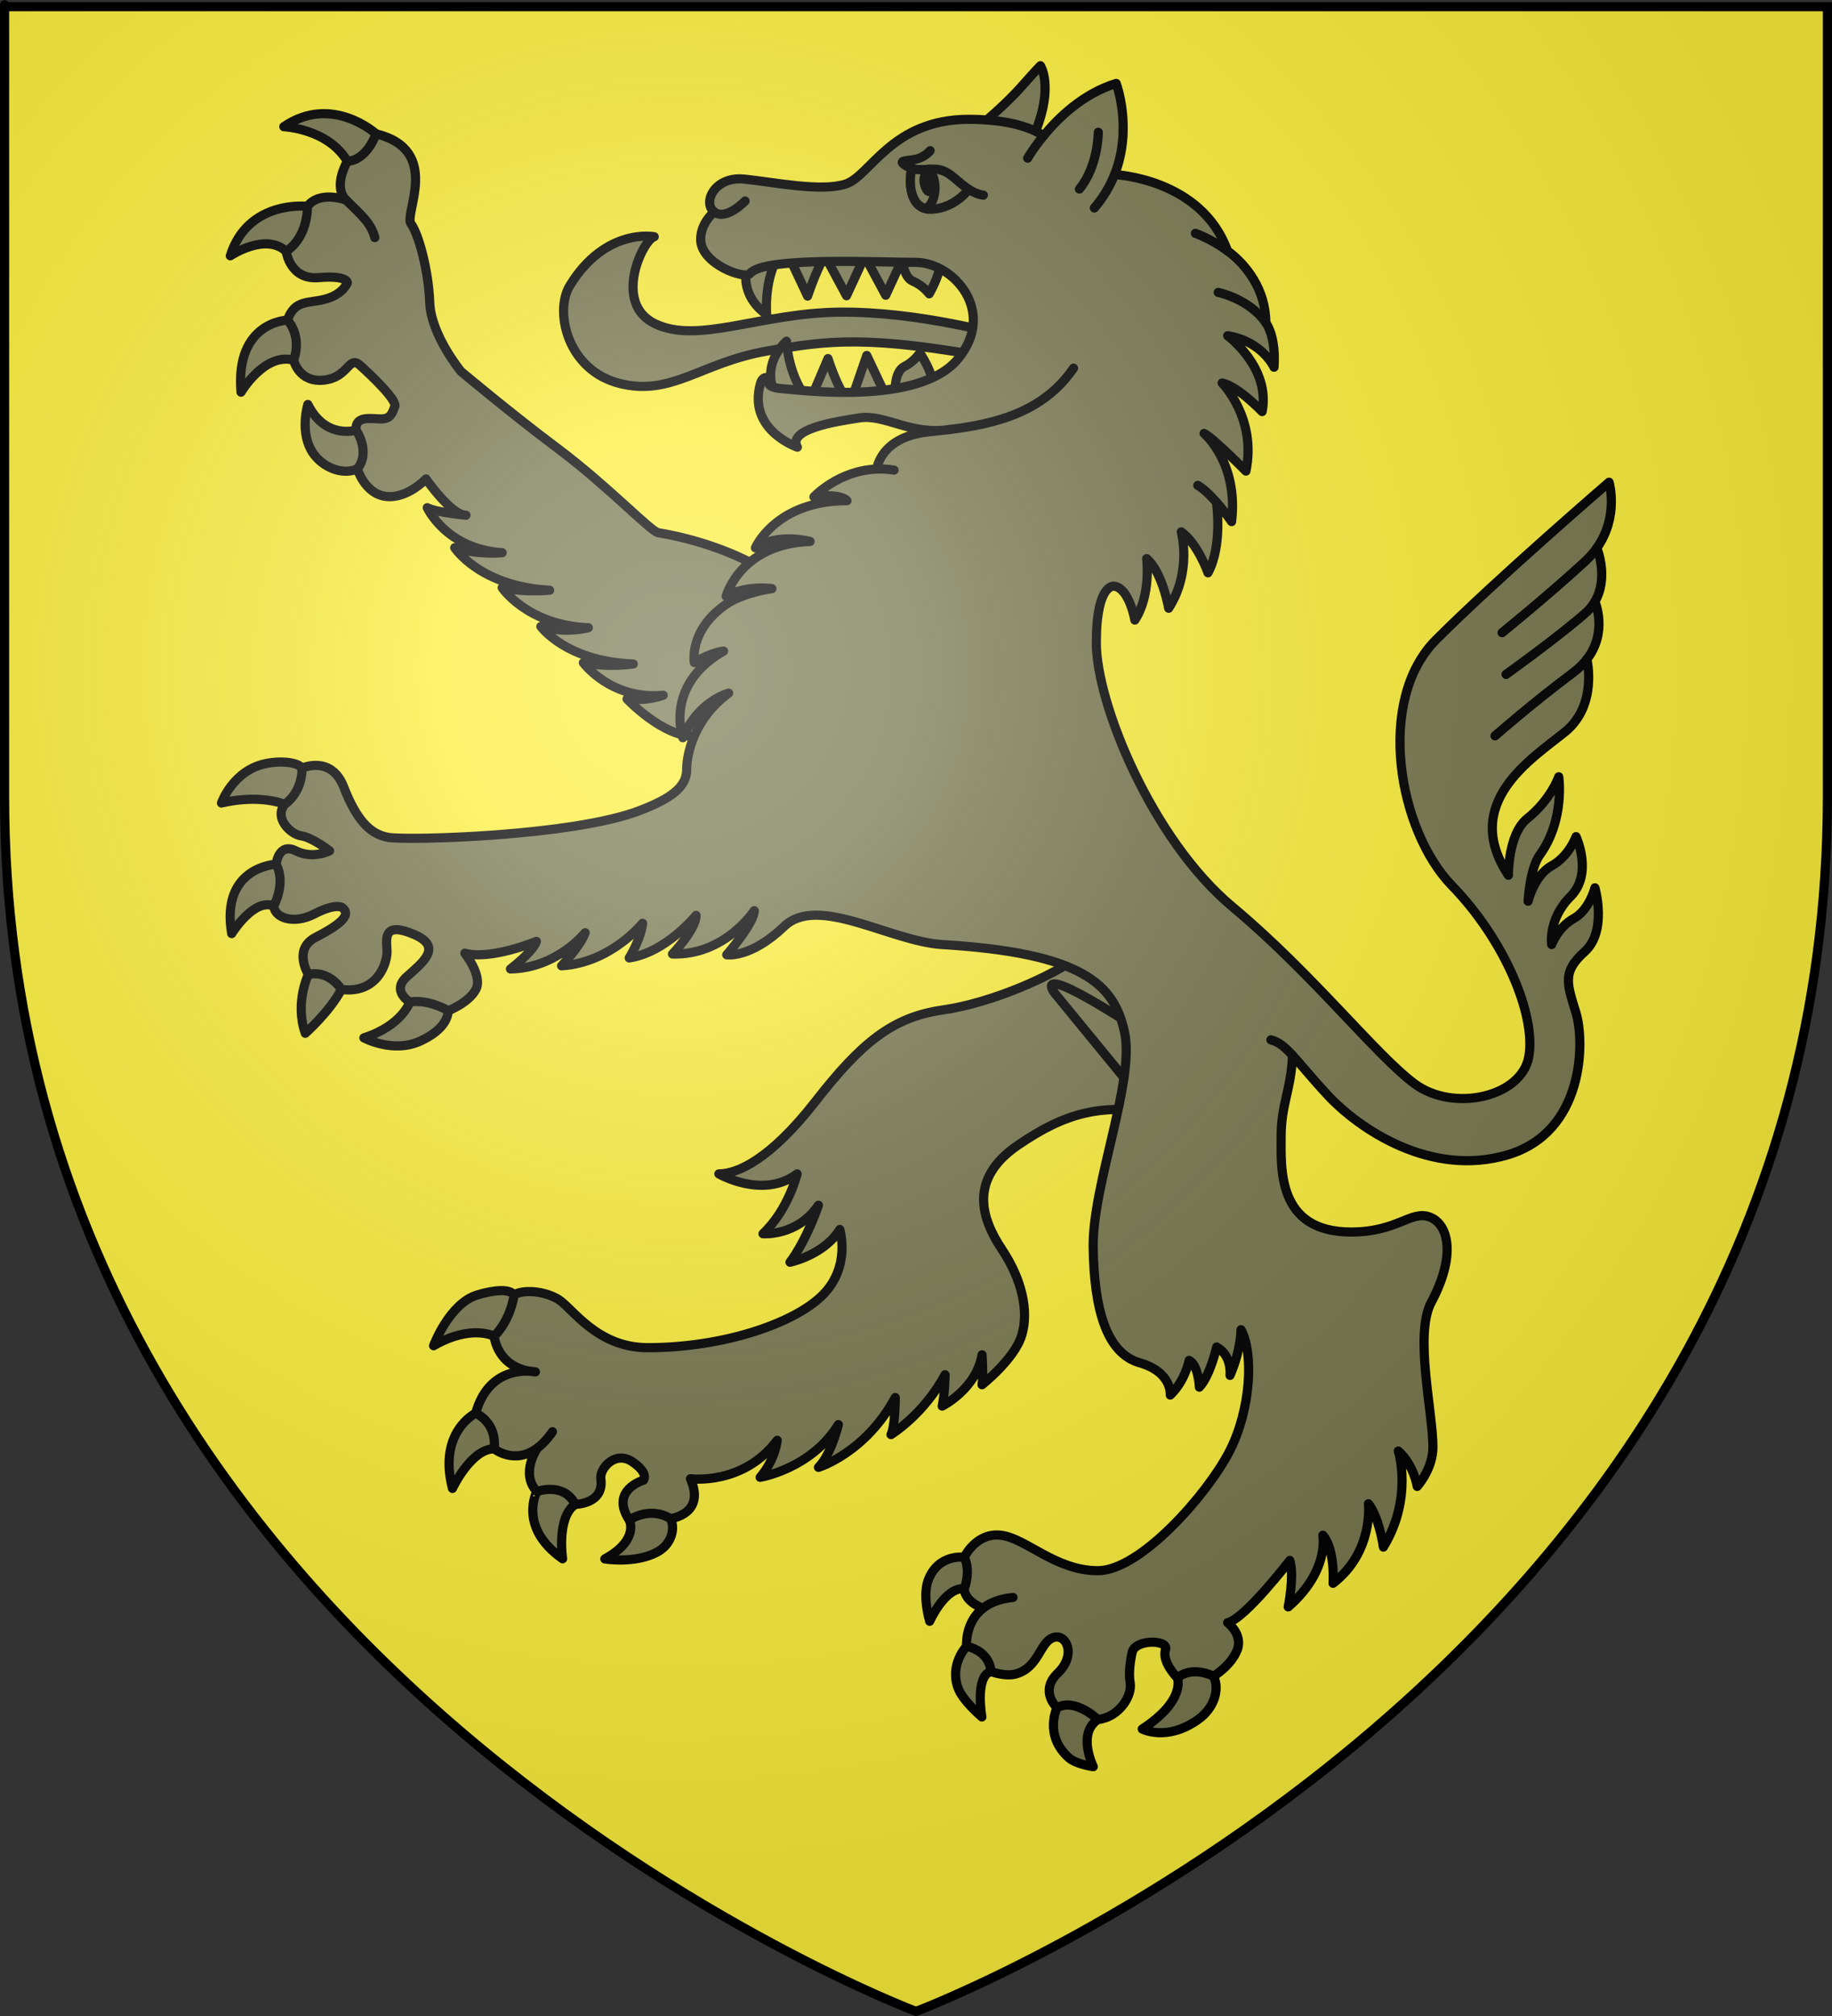 <?xml version="1.0" encoding="UTF-8" standalone="no"?>
<!-- Created with Inkscape (http://www.inkscape.org/) -->
<svg
   xmlns:svg="http://www.w3.org/2000/svg"
   xmlns="http://www.w3.org/2000/svg"
   xmlns:xlink="http://www.w3.org/1999/xlink"
   version="1.0"
   width="600"
   height="660"
   id="svg2"
   style="display:inline">
  <rect width="100%" height="100%" fill="#333333" stroke="none"/>
  <desc
     id="desc4">Blason Vide 3D</desc>
  <defs
     id="defs6">
    <linearGradient
       id="linearGradient2893">
      <stop
         id="stop2895"
         style="stop-color:#ffffff;stop-opacity:0.314"
         offset="0" />
      <stop
         id="stop2897"
         style="stop-color:#ffffff;stop-opacity:0.251"
         offset="0.19" />
      <stop
         id="stop2901"
         style="stop-color:#6b6b6b;stop-opacity:0.125"
         offset="0.6" />
      <stop
         id="stop2899"
         style="stop-color:#000000;stop-opacity:0.125"
         offset="1" />
    </linearGradient>
    <radialGradient
       cx="221.445"
       cy="226.331"
       r="300"
       fx="221.445"
       fy="226.331"
       id="radialGradient3163"
       xlink:href="#linearGradient2893"
       gradientUnits="userSpaceOnUse"
       gradientTransform="matrix(1.353,0,0,1.349,-77.629,-85.747)" />
  </defs>
  <g
     id="layer3"
     style="display:inline">
    <path
       d="M 300,658.5 C 300,658.5 598.5,546.18 598.5,260.728 C 598.5,-24.723 598.5,2.176 598.5,2.176 L 1.5,2.176 L 1.5,260.728 C 1.5,546.18 300,658.5 300,658.5 z"
       id="path2855"
       style="fill:#fcef3c;fill-opacity:1;fill-rule:evenodd;stroke:none;stroke-width:1px;stroke-linecap:butt;stroke-linejoin:miter;stroke-opacity:1" />
  </g>
  <g
     transform="matrix(0.89,0,0,0.891,8.979,71.112)"
     id="layer145"
     style="stroke:#000000;stroke-width:3.369;stroke-miterlimit:4;stroke-dasharray:none;stroke-opacity:1;display:inline">
    <g
       transform="translate(29.511,-117.823)"
       id="g3681"
       style="opacity:1;fill:#787850;fill-opacity:1;stroke:#000000;stroke-width:3.369;stroke-miterlimit:4;stroke-dasharray:none;stroke-opacity:1">
      <path
         d="M 135.44,557.27 C 135.44,557.27 121.476,564.044 126.896,584.902 C 126.896,584.902 133.704,570.356 142.245,570.356 C 150.786,570.356 146.769,561.581 146.769,561.581 L 141.513,555.175 L 135.44,557.27 z"
         id="path2954"
         style="fill:#787850;fill-opacity:1;stroke:#000000;stroke-width:3.369;stroke-linecap:round;stroke-linejoin:round;stroke-miterlimit:4;stroke-dasharray:none;stroke-opacity:1" />
      <path
         d="M 119.948,532.469 C 119.948,532.469 125.761,516.873 136.086,513.797 C 142.354,511.93 147.989,511.456 149.573,513.827 C 151.156,516.197 151.957,519.132 151.957,519.132 L 147.289,529.934 L 142.244,529.006 C 142.245,529.006 133.952,524.467 119.948,532.469 z"
         id="path3684"
         style="fill:#787850;fill-opacity:1;stroke:#000000;stroke-width:3.369;stroke-linecap:round;stroke-linejoin:round;stroke-miterlimit:4;stroke-dasharray:none;stroke-opacity:1" />
      <path
         d="M 191.969,596.526 C 191.969,596.526 195.818,603.736 182.968,610.813 C 182.968,610.813 194.141,612.675 202.292,608.264 C 207.614,605.384 208.942,599.525 207.147,596.004 C 205.352,592.482 202.292,591.193 202.292,591.193 L 192.952,592.16 L 191.969,596.526 z"
         id="path3686"
         style="fill:#787850;fill-opacity:1;stroke:#000000;stroke-width:3.369;stroke-linecap:round;stroke-linejoin:round;stroke-miterlimit:4;stroke-dasharray:none;stroke-opacity:1" />
      <path
         d="M 167.427,610.759 C 167.427,610.759 165.143,595.436 172.079,590.769 L 173.429,582.485 L 163.159,579.285 L 158.225,582.086 L 157.947,586.059 C 157.946,586.058 150.889,599.156 167.427,610.759 z"
         id="path3688"
         style="fill:#787850;fill-opacity:1;stroke:#000000;stroke-width:3.369;stroke-linecap:round;stroke-linejoin:round;stroke-miterlimit:4;stroke-dasharray:none;stroke-opacity:1" />
      <path
         d="M 358.414,388.733 C 348.046,396.578 325.438,406.529 307.118,409.145 C 288.799,411.761 277.285,421.184 260.535,442.643 C 243.785,464.103 231.748,469.338 224.943,469.338 C 224.943,469.338 241.169,478.759 253.731,469.338 C 253.731,469.338 250.591,482.423 241.169,491.321 C 241.169,491.321 253.731,492.368 261.583,480.853 C 261.583,480.853 257.395,493.413 251.114,501.788 C 251.114,501.788 263.677,499.171 269.433,489.75 C 269.433,489.75 273.62,503.358 263.152,513.827 C 252.685,524.296 226.518,533.193 198.773,533.193 C 179.93,533.193 171.032,518.537 165.798,515.397 C 160.563,512.256 152.713,511.732 149.573,513.826 C 149.573,513.826 148.526,522.723 142.245,529.005 C 142.245,529.005 143.292,541.044 157.424,542.091 C 157.424,542.091 140.674,538.426 135.441,557.27 C 135.441,557.27 143.293,560.411 142.245,570.356 C 142.245,570.356 149.715,576.402 158.203,570.022 C 158.203,570.022 151.665,579.253 157.946,586.058 C 157.946,586.058 167.891,582.394 172.079,590.769 C 172.079,590.769 182.832,590.675 181.5,581.348 C 180.977,577.684 186.733,570.881 193.015,575.068 C 199.297,579.255 197.203,581.871 197.203,581.871 C 197.203,581.871 184.642,585.535 191.969,596.527 C 191.969,596.527 199.296,591.292 207.148,596.004 C 207.148,596.004 220.233,594.433 214.475,581.348 C 214.475,581.348 233.842,583.965 246.404,567.215 C 246.404,567.215 245.879,574.019 240.123,580.825 C 240.123,580.825 258.966,577.684 268.911,561.459 C 268.911,561.459 266.294,572.45 261.584,577.161 C 261.584,577.161 278.856,571.928 289.848,551.514 C 289.848,551.514 289.848,561.981 288.278,565.122 C 288.278,565.122 300.317,557.795 308.168,543.139 C 308.168,543.139 308.167,549.42 307.121,554.655 C 307.121,554.655 319.682,548.374 321.776,535.812 C 321.776,535.812 322.3,543.141 321.776,546.804 C 321.776,546.804 333.814,537.382 336.432,528.485 C 339.05,519.588 336.432,508.071 329.105,497.081 C 321.778,486.09 316.544,471.435 334.864,458.872 C 353.183,446.309 365.221,444.215 385.112,446.309 C 405.002,448.403 377.78,374.077 358.414,388.733 z"
         id="path3690"
         style="fill:#787850;fill-opacity:1;stroke:#000000;stroke-width:3.369;stroke-linecap:round;stroke-linejoin:round;stroke-miterlimit:4;stroke-dasharray:none;stroke-opacity:1" />
      <path
         d="M 377.255,437.932 L 348.467,402.863 C 348.467,402.863 338.42,389.936 377.255,414.902 C 384.584,419.613 377.255,437.932 377.255,437.932 z"
         id="path3692"
         style="fill:#787850;fill-opacity:1;stroke:#000000;stroke-width:3.369;stroke-linecap:round;stroke-linejoin:round;stroke-miterlimit:4;stroke-dasharray:none;stroke-opacity:1" />
      <path
         d="M 98.788,87.181 C 98.788,87.181 82.557,72.44 64.842,84.56 C 64.842,84.56 81.101,85.249 88.221,97.289 L 92.501,100.721 L 98.405,96.059 L 100.892,91.396 L 98.788,87.181 z"
         id="path3694"
         style="fill:#787850;fill-opacity:1;stroke:#000000;stroke-width:3.369;stroke-linecap:round;stroke-linejoin:round;stroke-miterlimit:4;stroke-dasharray:none;stroke-opacity:1" />
      <path
         d="M 78.412,116.365 L 73.519,113.829 C 73.519,113.829 51.682,111.247 45.142,132.005 C 45.142,132.005 58.122,123.33 65.708,130.369 C 73.293,137.409 75,130.867 75,130.867 L 79.265,122.337 L 78.412,116.365 z"
         id="path3696"
         style="fill:#787850;fill-opacity:1;stroke:#000000;stroke-width:3.369;stroke-linecap:round;stroke-linejoin:round;stroke-miterlimit:4;stroke-dasharray:none;stroke-opacity:1" />
      <path
         d="M 66.167,155.637 C 66.167,155.637 46.893,156.125 49.095,182.107 C 49.095,182.107 57.675,167.476 68.465,170.338 C 79.255,173.2 73.315,162.51 73.315,162.51 L 70.233,155.024 L 66.167,155.637 z"
         id="path3698"
         style="fill:#787850;fill-opacity:1;stroke:#000000;stroke-width:3.369;stroke-linecap:round;stroke-linejoin:round;stroke-miterlimit:4;stroke-dasharray:none;stroke-opacity:1" />
      <path
         d="M 91.436,196.067 C 91.436,196.067 80.19,199.622 73.69,186.623 C 73.69,186.623 69.797,199.058 77.337,206.598 C 80.824,210.085 86.664,212.53 91.896,210.31 C 97.128,208.089 98.581,202.476 98.581,202.476 L 96.362,196.928 L 91.436,196.067 z"
         id="path3700"
         style="fill:#787850;fill-opacity:1;stroke:#000000;stroke-width:3.369;stroke-linecap:round;stroke-linejoin:round;stroke-miterlimit:4;stroke-dasharray:none;stroke-opacity:1" />
      <path
         d="M 236.619,244.768 C 236.619,244.768 223.07,237.148 202.62,233.742 C 199.863,233.282 184.242,216.743 165.865,202.96 C 147.488,189.176 130.029,174.475 130.029,174.475 C 130.029,174.475 119.003,161.151 118.544,149.206 C 118.084,137.261 114.408,123.937 111.652,120.262 C 108.896,116.587 123.138,93.155 98.788,87.182 C 98.788,87.182 95.572,96.831 88.221,97.29 C 88.221,97.29 82.708,106.479 87.761,111.532 C 87.761,111.532 78.113,107.856 73.519,113.83 C 73.519,113.83 73.978,124.856 65.708,130.37 C 65.708,130.37 67.085,140.937 77.653,140.018 C 88.221,139.099 88.221,141.856 88.221,141.856 C 88.221,141.856 86.844,145.99 80.41,147.829 C 73.977,149.667 68.923,147.829 66.167,155.639 C 66.167,155.639 71.682,161.152 68.465,170.342 C 68.465,170.342 70.302,178.612 79.491,177.693 C 88.681,176.774 88.679,168.504 92.815,172.18 C 96.951,175.856 106.598,185.044 105.679,187.342 C 104.76,189.639 104.301,191.936 100.626,191.936 C 96.951,191.936 90.978,190.557 91.438,196.07 C 91.438,196.07 96.951,203.881 91.897,210.313 C 91.897,210.313 94.653,219.501 102.464,220.42 C 110.275,221.339 117.166,213.988 117.166,213.988 C 117.166,213.988 126.355,227.312 131.869,227.312 C 131.869,227.312 121.302,226.393 117.627,224.555 C 117.627,224.555 124.518,239.717 145.192,241.095 C 145.192,241.095 136.004,242.014 127.734,239.257 C 127.734,239.257 136.922,253.499 162.651,254.877 C 162.651,254.877 153.461,255.796 145.192,253.958 C 145.192,253.958 154.382,267.74 176.893,268.659 C 176.893,268.659 168.623,270.957 159.434,268.2 C 159.434,268.2 168.623,281.064 193.433,281.983 C 193.433,281.983 184.245,283.362 175.055,281.524 C 175.055,281.524 185.163,295.307 204.459,293.469 C 204.459,293.469 198.486,295.767 191.135,294.848 C 191.135,294.848 204.282,308.737 215.906,308.556 L 253.013,305.531 L 270.492,245.495 L 236.619,244.768 z"
         id="path3702"
         style="fill:#787850;fill-opacity:1;stroke:#000000;stroke-width:3.369;stroke-linecap:round;stroke-linejoin:round;stroke-miterlimit:4;stroke-dasharray:none;stroke-opacity:1" />
      <path
         d="M 329.338,161.229 C 329.338,161.229 298.584,152.398 269.354,152.702 C 240.123,153.007 217.286,164.578 201.452,156.965 C 185.618,149.353 197.189,125.907 201.147,124.994 C 201.147,124.994 183.245,121.494 170.088,142.958 C 164.303,152.398 169.132,174.005 188.358,178.888 C 207.54,183.76 218.198,171.277 242.557,167.013 C 264.852,163.112 279.704,160.924 328.424,170.058 L 329.338,161.229 z"
         id="path3704"
         style="fill:#787850;fill-opacity:1;stroke:#000000;stroke-width:3.369;stroke-linecap:round;stroke-linejoin:round;stroke-miterlimit:4;stroke-dasharray:none;stroke-opacity:1" />
      <path
         d="M 234.87,139.703 C 234.87,139.703 234.018,147.652 242.537,153.615 C 242.537,153.615 241.401,141.974 246.512,132.604 C 246.512,132.605 234.87,130.617 234.87,139.703 z"
         id="path3706"
         style="fill:#787850;fill-opacity:1;stroke:#000000;stroke-width:3.369;stroke-linecap:round;stroke-linejoin:round;stroke-miterlimit:4;stroke-dasharray:none;stroke-opacity:1" />
      <path
         d="M 244.203,178.258 C 244.203,178.258 242.228,170.51 249.81,163.396 C 249.81,163.396 250.344,175.08 256.736,183.628 C 256.736,183.627 245.495,187.251 244.203,178.258 z"
         id="path3708"
         style="fill:#787850;fill-opacity:1;stroke:#000000;stroke-width:3.369;stroke-linecap:round;stroke-linejoin:round;stroke-miterlimit:4;stroke-dasharray:none;stroke-opacity:1" />
      <path
         d="M 250.486,131.752 L 257.585,146.8 C 257.585,146.8 262.128,133.172 265.251,130.616 L 250.486,131.752 z"
         id="path3710"
         style="fill:#787850;fill-opacity:1;stroke:#000000;stroke-width:3.369;stroke-linecap:round;stroke-linejoin:round;stroke-miterlimit:4;stroke-dasharray:none;stroke-opacity:1" />
      <path
         d="M 292.399,132.906 C 292.399,132.906 292.683,139.821 296.374,141.357 C 300.065,142.892 302.337,145.967 302.337,145.967 C 302.337,145.967 307.448,137.258 306.029,133.417 L 292.968,132.906"
         id="path3712"
         style="fill:#787850;fill-opacity:1;stroke:#000000;stroke-width:3.369;stroke-linecap:round;stroke-linejoin:round;stroke-miterlimit:4;stroke-dasharray:none;stroke-opacity:1" />
      <path
         d="M 259.119,183.779 L 265.093,169.763 C 265.093,169.763 268.969,182.042 272.242,184.404 L 259.119,183.779 z"
         id="path3714"
         style="fill:#787850;fill-opacity:1;stroke:#000000;stroke-width:3.369;stroke-linecap:round;stroke-linejoin:round;stroke-miterlimit:4;stroke-dasharray:none;stroke-opacity:1" />
      <polygon
         points="196.935,63.234 203.675,75.715 209.666,62.735 196.935,63.234 "
         transform="matrix(1.137,0,0,1.137,40.331,60.591)"
         id="polygon2992"
         style="fill:#787850;fill-opacity:1;stroke:#000000;stroke-width:2.962;stroke-linecap:round;stroke-linejoin:round;stroke-miterlimit:4;stroke-dasharray:none;stroke-opacity:1" />
      <polygon
         points="209.623,63.063 216.363,75.544 222.354,62.563 209.623,63.063 "
         transform="matrix(1.137,0,0,1.137,40.331,60.591)"
         id="polygon2994"
         style="fill:#787850;fill-opacity:1;stroke:#000000;stroke-width:2.962;stroke-linecap:round;stroke-linejoin:round;stroke-miterlimit:4;stroke-dasharray:none;stroke-opacity:1" />
      <polygon
         points="205.233,109.493 210.226,95.015 216.966,109.244 205.233,109.493 "
         transform="matrix(1.137,0,0,1.137,40.331,60.591)"
         id="polygon2996"
         style="fill:#787850;fill-opacity:1;stroke:#000000;stroke-width:2.962;stroke-linecap:round;stroke-linejoin:round;stroke-miterlimit:4;stroke-dasharray:none;stroke-opacity:1" />
      <path
         d="M 289.784,181.323 C 289.784,181.323 289.648,174.404 293.24,172.647 C 296.832,170.89 298.911,167.685 298.911,167.685 C 298.911,167.685 304.541,176.066 303.357,179.986 L 290.352,181.289"
         id="path3719"
         style="fill:#787850;fill-opacity:1;stroke:#000000;stroke-width:3.369;stroke-linecap:round;stroke-linejoin:round;stroke-miterlimit:4;stroke-dasharray:none;stroke-opacity:1" />
      <path
         d="M 65.188,333.555 C 65.188,333.555 56.366,329.693 41.895,333.062 C 41.895,333.062 46.083,321.087 58.151,318.59 C 63.899,317.402 69.969,318.062 71.555,320.243 C 73.142,322.423 74.803,327.908 74.803,327.908 L 70.045,335.441 L 65.188,333.555 z"
         id="path3000"
         style="fill:#787850;fill-opacity:1;stroke:#000000;stroke-width:3.369;stroke-linecap:round;stroke-linejoin:round;stroke-miterlimit:4;stroke-dasharray:none;stroke-opacity:1" />
      <path
         d="M 62.004,355.55 C 62.004,355.55 41.475,356.436 45.659,381.035 C 45.659,381.035 53.773,367.875 61.135,370.888 C 68.499,373.901 67.747,366.309 67.747,366.309 L 66.911,357.104 L 62.004,355.55 z"
         id="path3723"
         style="fill:#787850;fill-opacity:1;stroke:#000000;stroke-width:3.369;stroke-linecap:round;stroke-linejoin:round;stroke-miterlimit:4;stroke-dasharray:none;stroke-opacity:1" />
      <path
         d="M 73.87,396.065 C 73.87,396.065 68.797,406.464 72.742,417.675 C 72.742,417.675 81.711,409.765 86.025,401.563 C 90.351,393.336 86.161,395.808 86.161,395.808 L 78.895,391.656 L 73.87,396.065 z"
         id="path3726"
         style="fill:#787850;fill-opacity:1;stroke:#000000;stroke-width:3.369;stroke-linecap:round;stroke-linejoin:round;stroke-miterlimit:4;stroke-dasharray:none;stroke-opacity:1" />
      <path
         d="M 111.202,406.193 C 111.202,406.193 108.43,414.797 94.308,419.349 C 94.308,419.349 105.081,425.217 115.227,420.462 C 120.945,417.783 125.05,414.097 125.382,409.376 L 123.902,403.648 L 116.654,401.433 L 111.017,402.037 L 111.202,406.193 z"
         id="path3729"
         style="fill:#787850;fill-opacity:1;stroke:#000000;stroke-width:3.369;stroke-linecap:round;stroke-linejoin:round;stroke-miterlimit:4;stroke-dasharray:none;stroke-opacity:1" />
      <path
         d="M 315.221,610.213 C 315.221,610.213 305.665,608.759 301.961,618.635 C 299.727,624.594 302.52,633.718 302.52,633.718 C 302.52,633.718 308.146,621.043 315.221,621.789 C 322.297,622.535 322.445,620.498 322.445,620.498 L 320.025,612.676 L 319.094,609.51 L 315.221,610.213 z"
         id="path3731"
         style="fill:#787850;fill-opacity:1;stroke:#000000;stroke-width:3.369;stroke-linecap:round;stroke-linejoin:round;stroke-miterlimit:4;stroke-dasharray:none;stroke-opacity:1" />
      <path
         d="M 316.09,642.914 C 316.09,642.914 309.64,649.568 313.019,658.407 C 314.786,663.027 321.716,668.87 321.716,668.87 C 321.716,668.87 319.083,653.805 325.061,652.174 C 331.04,650.543 328.51,645.905 328.51,645.905 L 318.726,638.295 L 316.09,642.914 z"
         id="path3733"
         style="fill:#787850;fill-opacity:1;stroke:#000000;stroke-width:3.369;stroke-linecap:round;stroke-linejoin:round;stroke-miterlimit:4;stroke-dasharray:none;stroke-opacity:1" />
      <path
         d="M 349.37,665.488 C 349.37,665.488 344.429,675.565 353.681,683.845 C 356.406,686.283 362.717,687.143 362.717,687.143 C 362.717,687.143 356.653,674.891 364.418,669.828 C 372.184,664.765 360.995,660.607 360.995,660.607 L 350.38,661.181 L 349.37,665.488 z"
         id="path3735"
         style="fill:#787850;fill-opacity:1;stroke:#000000;stroke-width:3.369;stroke-linecap:round;stroke-linejoin:round;stroke-miterlimit:4;stroke-dasharray:none;stroke-opacity:1" />
      <path
         d="M 393.647,654.491 C 393.647,654.491 397.032,662.657 380.733,673.309 C 380.733,673.309 389.684,678.047 401.268,669.843 C 407.428,665.48 409.268,658.533 406.958,653.912 C 404.648,649.291 401.909,648.282 401.909,648.282 L 393.824,650.722 L 393.647,654.491 z"
         id="path3014"
         style="fill:#787850;fill-opacity:1;stroke:#000000;stroke-width:3.369;stroke-linecap:round;stroke-linejoin:round;stroke-miterlimit:4;stroke-dasharray:none;stroke-opacity:1" />
      <path
         d="M 323.567,82.082 C 323.567,82.082 331.131,75.667 336.284,69.827 C 341.438,63.988 343.269,62.155 343.269,62.155 C 343.269,62.155 348.143,69.633 341.502,86.235 C 342.635,86.77 343.614,87.32 344.457,87.86 C 349.945,81.188 359.092,72.333 371.153,68.671 C 371.153,68.671 377.331,85.064 370.546,102.157 C 370.546,102.157 402.477,103.48 412.096,130.163 C 418.99,135.205 426.205,144.441 426.205,156.591 C 428.725,160.247 429.732,166.748 429.222,172.938 C 429.222,172.938 424.9,163.396 412.166,161.371 C 412.166,161.371 428.032,173.033 424.849,189.239 C 424.849,189.239 415.928,179.891 410.14,178.733 C 410.14,178.733 422.936,191.717 418.884,211.106 C 418.884,211.106 407.246,199.28 403.483,197.254 C 403.483,197.254 416.215,207.962 413.611,229.666 C 413.611,229.666 411.167,226.102 408.03,222.537 C 408.03,222.537 410.427,238.347 404.929,248.476 C 404.929,248.476 401.166,237.768 395.09,233.428 C 395.09,233.428 399.143,247.897 390.461,261.498 C 390.461,261.498 388.146,248.186 382.358,243.266 C 382.358,243.266 384.094,256.579 378.018,265.839 C 378.018,265.839 375.992,254.263 370.493,253.395 C 370.493,253.395 363.836,251.948 363.836,274.231 C 363.836,296.513 384.384,346.578 413.902,371.177 C 443.421,395.776 466.862,425.87 481.041,436.29 C 495.22,446.71 520.398,441.21 523.003,426.162 C 525.608,411.114 514.321,383.622 494.642,363.364 C 474.964,343.106 466.572,295.357 488.855,273.074 C 511.138,250.791 552.521,215.195 552.521,215.195 C 552.521,215.195 556.259,227.726 548.023,239.375 C 548.023,239.375 552.524,250.122 547.312,259.033 C 547.312,259.033 552.185,270.157 544.35,280.258 C 544.35,280.258 548.469,297.093 536.315,306.933 C 524.162,316.773 497.827,332.977 515.48,359.602 C 515.48,359.602 515.279,344.482 522.425,338.766 C 531.107,331.821 534.002,323.429 534.002,323.429 C 534.002,323.429 536.361,339.193 527.057,352.078 C 523.294,357.288 522.716,369.152 522.716,369.152 C 522.716,369.152 525.031,359.602 531.398,356.13 C 537.765,352.657 540.37,345.422 540.37,345.422 C 540.37,345.422 546.737,359.023 538.344,367.415 C 529.951,375.807 531.399,385.069 531.399,385.069 C 531.399,385.069 533.714,378.702 539.502,375.519 C 545.291,372.337 547.315,364.233 547.315,364.233 C 547.315,364.233 551.945,380.149 543.553,387.673 C 535.161,395.197 537.055,399.392 540.37,410.246 C 543.553,420.664 543.553,453.945 515.192,462.337 C 486.832,470.729 460.497,452.787 448.921,440.342 C 442.935,433.908 439.117,429.098 436.023,425.754 C 435.61,438.027 431.847,443.815 431.847,455.391 C 431.847,466.966 430.11,490.696 457.603,490.696 C 474.678,490.696 479.599,482.592 486.543,485.197 C 493.487,487.801 496.268,499.404 487.122,516.452 C 480.755,528.317 487.701,556.677 487.701,569.699 C 487.701,577.801 481.912,584.169 481.912,584.169 C 481.912,584.169 480.753,576.356 474.967,571.146 C 474.967,571.146 480.465,588.51 469.469,606.452 C 469.469,606.452 468.023,595.743 463.97,590.535 C 463.97,590.535 465.996,608.188 450.948,619.763 C 450.948,619.763 451.817,607.321 447.185,602.11 C 447.185,602.11 449.791,615.132 434.453,628.444 C 434.453,628.444 436.769,616.868 435.032,611.37 C 435.032,611.37 418.535,632.784 412.169,634.232 C 412.169,634.232 417.957,638.573 415.642,644.361 C 413.328,650.15 406.96,653.911 406.96,653.911 C 406.96,653.911 399.438,649.859 393.649,654.49 C 393.649,654.49 387.774,648.673 389.309,644.071 C 390.467,640.599 379.005,640.205 377.153,644.651 C 377.153,644.651 375.419,651.307 376.285,656.227 C 377.152,661.146 372.234,668.959 364.42,669.828 C 364.42,669.828 356.027,661.725 349.371,665.488 C 349.371,665.488 342.716,659.409 349.662,652.754 C 356.607,646.099 352.844,637.994 347.925,639.732 C 343.005,641.47 342.689,650.655 334.323,653.044 C 330.272,654.202 325.062,652.175 325.062,652.175 C 325.062,652.175 325.064,644.94 316.092,642.914 C 316.092,642.914 315.32,634.284 322.102,628.945 C 322.102,628.945 315.511,626.708 315.223,621.789 C 315.223,621.789 317.827,615.423 315.223,610.213 C 315.223,610.213 319.563,600.952 328.824,602.11 C 338.085,603.268 348.793,615.133 364.42,615.133 C 380.047,615.133 404.645,587.062 412.748,571.435 C 420.851,555.808 421.72,534.972 417.088,526.579 C 417.088,526.579 417.087,534.103 413.035,543.364 C 413.035,543.364 413.904,536.129 408.116,532.946 C 408.116,532.946 405.8,543.364 401.749,547.705 C 401.749,547.705 401.459,539.602 397.986,537.866 C 397.986,537.866 396.541,545.392 391.042,550.6 C 391.042,550.6 391.911,542.208 379.756,538.734 C 367.6,535.26 362.969,519.054 362.68,496.193 C 362.392,473.332 378.019,435.42 374.257,417.478 C 370.496,399.536 358.673,388.191 307.12,385.067 C 288.02,383.909 261.395,366.546 248.952,378.411 C 236.508,390.275 227.826,388.83 227.826,388.83 C 227.826,388.83 237.955,377.254 237.955,372.624 C 237.955,372.624 227.247,389.118 207.859,388.539 C 207.859,388.539 216.541,379.569 216.541,374.359 C 216.541,374.359 205.544,387.962 191.943,389.986 C 191.943,389.986 196.283,383.041 196.862,377.253 C 196.862,377.253 185.287,391.723 167.055,392.88 C 167.055,392.88 174,385.646 175.737,380.725 C 175.737,380.725 165.319,393.747 148.245,394.037 C 148.245,394.037 156.637,387.668 157.795,383.908 C 157.795,383.908 141.01,390.852 131.46,388.248 C 131.46,388.248 138.116,396.641 135.512,401.561 C 132.907,406.48 125.383,409.374 125.383,409.374 C 125.383,409.374 118.149,405.034 111.203,406.191 C 111.203,406.191 104.256,402.139 110.045,396.929 C 115.833,391.72 123.646,385.934 112.649,381.303 C 101.653,376.673 102.521,382.46 102.811,387.09 C 103.101,391.721 99.338,403.296 86.026,401.561 C 86.026,401.561 81.685,394.327 73.871,396.062 C 73.871,396.062 68.084,386.802 76.476,382.461 C 84.868,378.121 90.077,374.358 86.315,371.464 C 86.315,371.464 84,369.729 76.186,373.78 C 68.372,377.832 61.427,375.227 61.138,370.887 C 61.138,370.887 65.768,362.494 62.006,355.548 C 62.006,355.548 62.875,347.445 69.241,350.629 C 75.607,353.813 81.684,350.629 81.684,350.629 C 81.684,350.629 75.317,345.71 71.265,345.131 C 67.214,344.552 61.137,338.475 65.188,333.555 C 65.188,333.555 71.555,329.504 71.555,320.243 C 71.555,320.243 82.263,315.323 86.892,327.188 C 91.522,339.052 96.442,344.552 103.387,345.709 C 110.333,346.865 170.895,345.34 195.703,335.87 C 207.003,331.557 213.091,327.341 213.091,320.787 C 213.091,314.232 216.368,301.588 228.543,292.69 C 228.543,292.69 217.305,295.499 211.685,309.079 C 211.685,309.079 204.661,289.88 226.669,277.237 C 226.669,277.237 221.987,277.704 215.899,281.451 C 215.899,281.451 213.806,269.902 227.137,260.379 C 233.693,255.696 244.462,254.292 244.462,254.292 C 244.462,254.292 235.097,252.887 227.604,257.101 C 227.604,257.101 232.756,237.902 258.511,236.965 C 258.511,236.965 246.803,233.687 238.375,239.306 C 238.375,239.306 245.867,221.981 272.09,221.981 C 272.09,221.981 270.217,219.17 259.915,220.576 C 259.915,220.576 268.878,210.896 283.04,210.358 C 283.04,210.358 284.265,198.568 302.06,196.695 C 304.632,196.424 307.302,196.143 310.027,195.803 C 295.504,198.099 286.139,190.138 276.774,191.543 C 267.41,192.948 250.083,195.758 253.829,202.313 C 253.829,202.313 235.351,196.046 240.249,178.901 C 241.185,175.623 243.527,177.027 243.527,177.027 C 243.527,177.027 241.185,180.305 247.741,180.773 C 254.298,181.24 298.314,187.329 312.831,170.003 C 327.348,152.676 311.427,134.414 297.379,134.414 C 283.33,134.414 241.36,132.257 236.41,138.51 C 234.547,140.863 218.24,134.979 218.24,125.984 C 218.24,120.494 222.091,116.793 223.228,115.9 C 218.834,112.605 223.228,102.718 234.212,103.817 C 245.196,104.916 262.404,108.577 271.558,105.647 C 280.712,102.717 288.402,81.848 316.961,81.848 C 319.324,81.851 321.522,81.933 323.567,82.082 z"
         id="path3016"
         style="fill:#787850;fill-opacity:1;stroke:#000000;stroke-width:3.369;stroke-linecap:round;stroke-linejoin:round;stroke-miterlimit:4;stroke-dasharray:none;stroke-opacity:1" />
      <path
         d="M 323.567,82.082 C 331.821,82.683 337.579,84.378 341.502,86.235"
         id="path3018"
         style="fill:#787850;fill-opacity:1;stroke:#000000;stroke-width:3.369;stroke-linecap:round;stroke-linejoin:round;stroke-miterlimit:4;stroke-dasharray:none;stroke-opacity:1" />
      <path
         d="M 234.58,111.876 C 234.58,111.876 227.624,119.198 223.23,115.903"
         id="path3741"
         style="fill:#787850;fill-opacity:1;stroke:#000000;stroke-width:3.369;stroke-linecap:round;stroke-linejoin:round;stroke-miterlimit:4;stroke-dasharray:none;stroke-opacity:1" />
      <path
         d="M 364.562,86.611 C 364.562,86.611 364.562,99.06 357.605,107.482"
         id="path3743"
         style="fill:#787850;fill-opacity:1;stroke:#000000;stroke-width:3.369;stroke-linecap:round;stroke-linejoin:round;stroke-miterlimit:4;stroke-dasharray:none;stroke-opacity:1" />
      <path
         d="M 338.566,96.131 C 338.566,96.131 340.614,92.53 344.457,87.86"
         id="path3745"
         style="fill:#787850;fill-opacity:1;stroke:#000000;stroke-width:3.369;stroke-linecap:round;stroke-linejoin:round;stroke-miterlimit:4;stroke-dasharray:none;stroke-opacity:1" />
      <path
         d="M 400.301,123.75 C 400.301,123.75 406.018,125.719 412.095,130.164"
         id="path3026"
         style="fill:#787850;fill-opacity:1;stroke:#000000;stroke-width:3.369;stroke-linecap:round;stroke-linejoin:round;stroke-miterlimit:4;stroke-dasharray:none;stroke-opacity:1" />
      <path
         d="M 408.031,222.539 C 405.88,220.095 403.405,217.65 401.169,216.356"
         id="path3028"
         style="fill:#787850;fill-opacity:1;stroke:#000000;stroke-width:3.369;stroke-linecap:round;stroke-linejoin:round;stroke-miterlimit:4;stroke-dasharray:none;stroke-opacity:1" />
      <path
         d="M 548.023,239.378 C 546.809,241.094 545.335,242.791 543.55,244.425 C 529.659,257.159 513.164,270.47 513.164,270.47"
         id="path3030"
         style="fill:#787850;fill-opacity:1;stroke:#000000;stroke-width:3.369;stroke-linecap:round;stroke-linejoin:round;stroke-miterlimit:4;stroke-dasharray:none;stroke-opacity:1" />
      <path
         d="M 547.312,259.035 C 546.388,260.612 545.161,262.132 543.55,263.525 C 532.843,272.786 514.611,285.808 514.611,285.808"
         id="path3032"
         style="fill:#787850;fill-opacity:1;stroke:#000000;stroke-width:3.369;stroke-linecap:round;stroke-linejoin:round;stroke-miterlimit:4;stroke-dasharray:none;stroke-opacity:1" />
      <path
         d="M 544.351,280.259 C 543.028,281.965 541.343,283.64 539.21,285.229 C 524.45,296.226 510.561,308.381 510.561,308.381"
         id="path3034"
         style="fill:#787850;fill-opacity:1;stroke:#000000;stroke-width:3.369;stroke-linecap:round;stroke-linejoin:round;stroke-miterlimit:4;stroke-dasharray:none;stroke-opacity:1" />
      <path
         d="M 436.022,425.754 C 433.134,422.63 430.879,420.784 428.084,420.086"
         id="path3036"
         style="fill:#787850;fill-opacity:1;stroke:#000000;stroke-width:3.369;stroke-linecap:round;stroke-linejoin:round;stroke-miterlimit:4;stroke-dasharray:none;stroke-opacity:1" />
      <path
         d="M 322.101,628.945 C 324.612,626.968 328.159,625.441 333.164,624.973"
         id="path3038"
         style="fill:#787850;fill-opacity:1;stroke:#000000;stroke-width:3.369;stroke-linecap:round;stroke-linejoin:round;stroke-miterlimit:4;stroke-dasharray:none;stroke-opacity:1" />
      <path
         d="M 283.043,210.36 C 285.065,210.283 287.194,210.393 289.419,210.744"
         id="path3040"
         style="fill:#787850;fill-opacity:1;stroke:#000000;stroke-width:3.369;stroke-linecap:round;stroke-linejoin:round;stroke-miterlimit:4;stroke-dasharray:none;stroke-opacity:1" />
      <path
         d="M 310.029,195.805 C 326.159,193.794 344.228,189.707 355.445,173.283"
         id="path3042"
         style="fill:#787850;fill-opacity:1;stroke:#000000;stroke-width:3.369;stroke-linecap:round;stroke-linejoin:round;stroke-miterlimit:4;stroke-dasharray:none;stroke-opacity:1" />
      <path
         d="M 370.545,102.157 C 368.908,106.284 366.515,110.452 363.097,114.438"
         id="path3044"
         style="fill:#787850;fill-opacity:1;stroke:#000000;stroke-width:3.369;stroke-linecap:round;stroke-linejoin:round;stroke-miterlimit:4;stroke-dasharray:none;stroke-opacity:1" />
      <path
         d="M 408.693,145.455 C 408.693,145.455 420.122,147.769 426.205,156.592"
         id="path3046"
         style="fill:#787850;fill-opacity:1;stroke:#000000;stroke-width:3.369;stroke-linecap:round;stroke-linejoin:round;stroke-miterlimit:4;stroke-dasharray:none;stroke-opacity:1" />
      <path
         d="M 87.761,111.531 C 92.815,116.585 96.95,119.801 98.328,125.314"
         id="path3048"
         style="fill:#787850;fill-opacity:1;stroke:#000000;stroke-width:3.369;stroke-linecap:round;stroke-linejoin:round;stroke-miterlimit:4;stroke-dasharray:none;stroke-opacity:1" />
      <path
         d="M 158.203,570.022 C 160.012,568.663 161.866,566.74 163.704,564.075"
         id="path3050"
         style="fill:#787850;fill-opacity:1;stroke:#000000;stroke-width:3.369;stroke-linecap:round;stroke-linejoin:round;stroke-miterlimit:4;stroke-dasharray:none;stroke-opacity:1" />
      <path
         d="M 316.887,107.569 C 318.505,108.616 320.273,109.44 322.255,109.724"
         id="path3058"
         style="fill:#787850;fill-opacity:1;stroke:#000000;stroke-width:3.369;stroke-linecap:round;stroke-linejoin:round;stroke-miterlimit:4;stroke-dasharray:none;stroke-opacity:1" />
      <path
         d="M 302.676,93.372 C 302.676,93.372 300.954,95.524 297.942,96.384 C 295.024,97.218 290.596,96.727 293.208,98.536 C 294.182,99.212 295.112,99.651 296.01,99.93"
         id="path3060"
         style="fill:#787850;fill-opacity:1;stroke:#000000;stroke-width:3.369;stroke-linecap:round;stroke-linejoin:round;stroke-miterlimit:4;stroke-dasharray:none;stroke-opacity:1" />
      <path
         d="M 296.013,99.93 C 300.268,101.254 303.829,98.985 308.269,101.118 C 310.904,102.383 313.587,105.437 316.887,107.569 C 316.887,107.569 311.929,114.456 303.322,114.888 C 294.715,115.317 294.735,103.759 296.013,99.93 z"
         id="path3062"
         style="fill:#787850;fill-opacity:1;stroke:#000000;stroke-width:3.369;stroke-linecap:round;stroke-linejoin:round;stroke-miterlimit:4;stroke-dasharray:none;stroke-opacity:1" />
      <path
         d="M 302.193,100.214 C 300.174,100.347 298.184,100.606 296.011,99.93 C 294.846,103.425 294.732,113.352 301.262,114.734 C 303.162,113.365 304.48,110.445 304.48,107.051 C 304.48,104.246 303.579,101.765 302.193,100.214 z M 302.415,108.381 C 301.846,108.549 301.053,107.402 300.644,105.821 C 300.234,104.24 300.363,102.824 300.932,102.659 C 301.502,102.493 302.293,103.64 302.704,105.221 C 303.114,106.799 302.985,108.217 302.415,108.381 z"
         id="path3066"
         style="fill:#787850;fill-opacity:1;stroke:#000000;stroke-width:3.369;stroke-miterlimit:4;stroke-dasharray:none;stroke-opacity:1" />
    </g>
  </g>
  <g
     id="layer2"
     style="display:inline">
    <path
       d="M 300,658.5 C 300,658.5 598.5,546.18 598.5,260.728 C 598.5,-24.723 598.5,2.176 598.5,2.176 L 1.5,2.176 L 1.5,260.728 C 1.5,546.18 300,658.5 300,658.5 z"
       id="path2875"
       style="opacity:1;fill:url(#radialGradient3163);fill-opacity:1;fill-rule:evenodd;stroke:none;stroke-width:1px;stroke-linecap:butt;stroke-linejoin:miter;stroke-opacity:1" />
  </g>
  <g
     id="layer1"
     style="display:inline">
    <path
       d="M 300,658.5 C 300,658.5 1.5,546.18 1.5,260.728 C 1.5,-24.723 1.5,2.176 1.5,2.176 L 598.5,2.176 L 598.5,260.728 C 598.5,546.18 300,658.5 300,658.5 z"
       id="path1411"
       style="opacity:1;fill:none;fill-opacity:1;fill-rule:evenodd;stroke:#000000;stroke-width:3;stroke-linecap:butt;stroke-linejoin:miter;stroke-miterlimit:4;stroke-dasharray:none;stroke-opacity:1" />
  </g>
</svg>

